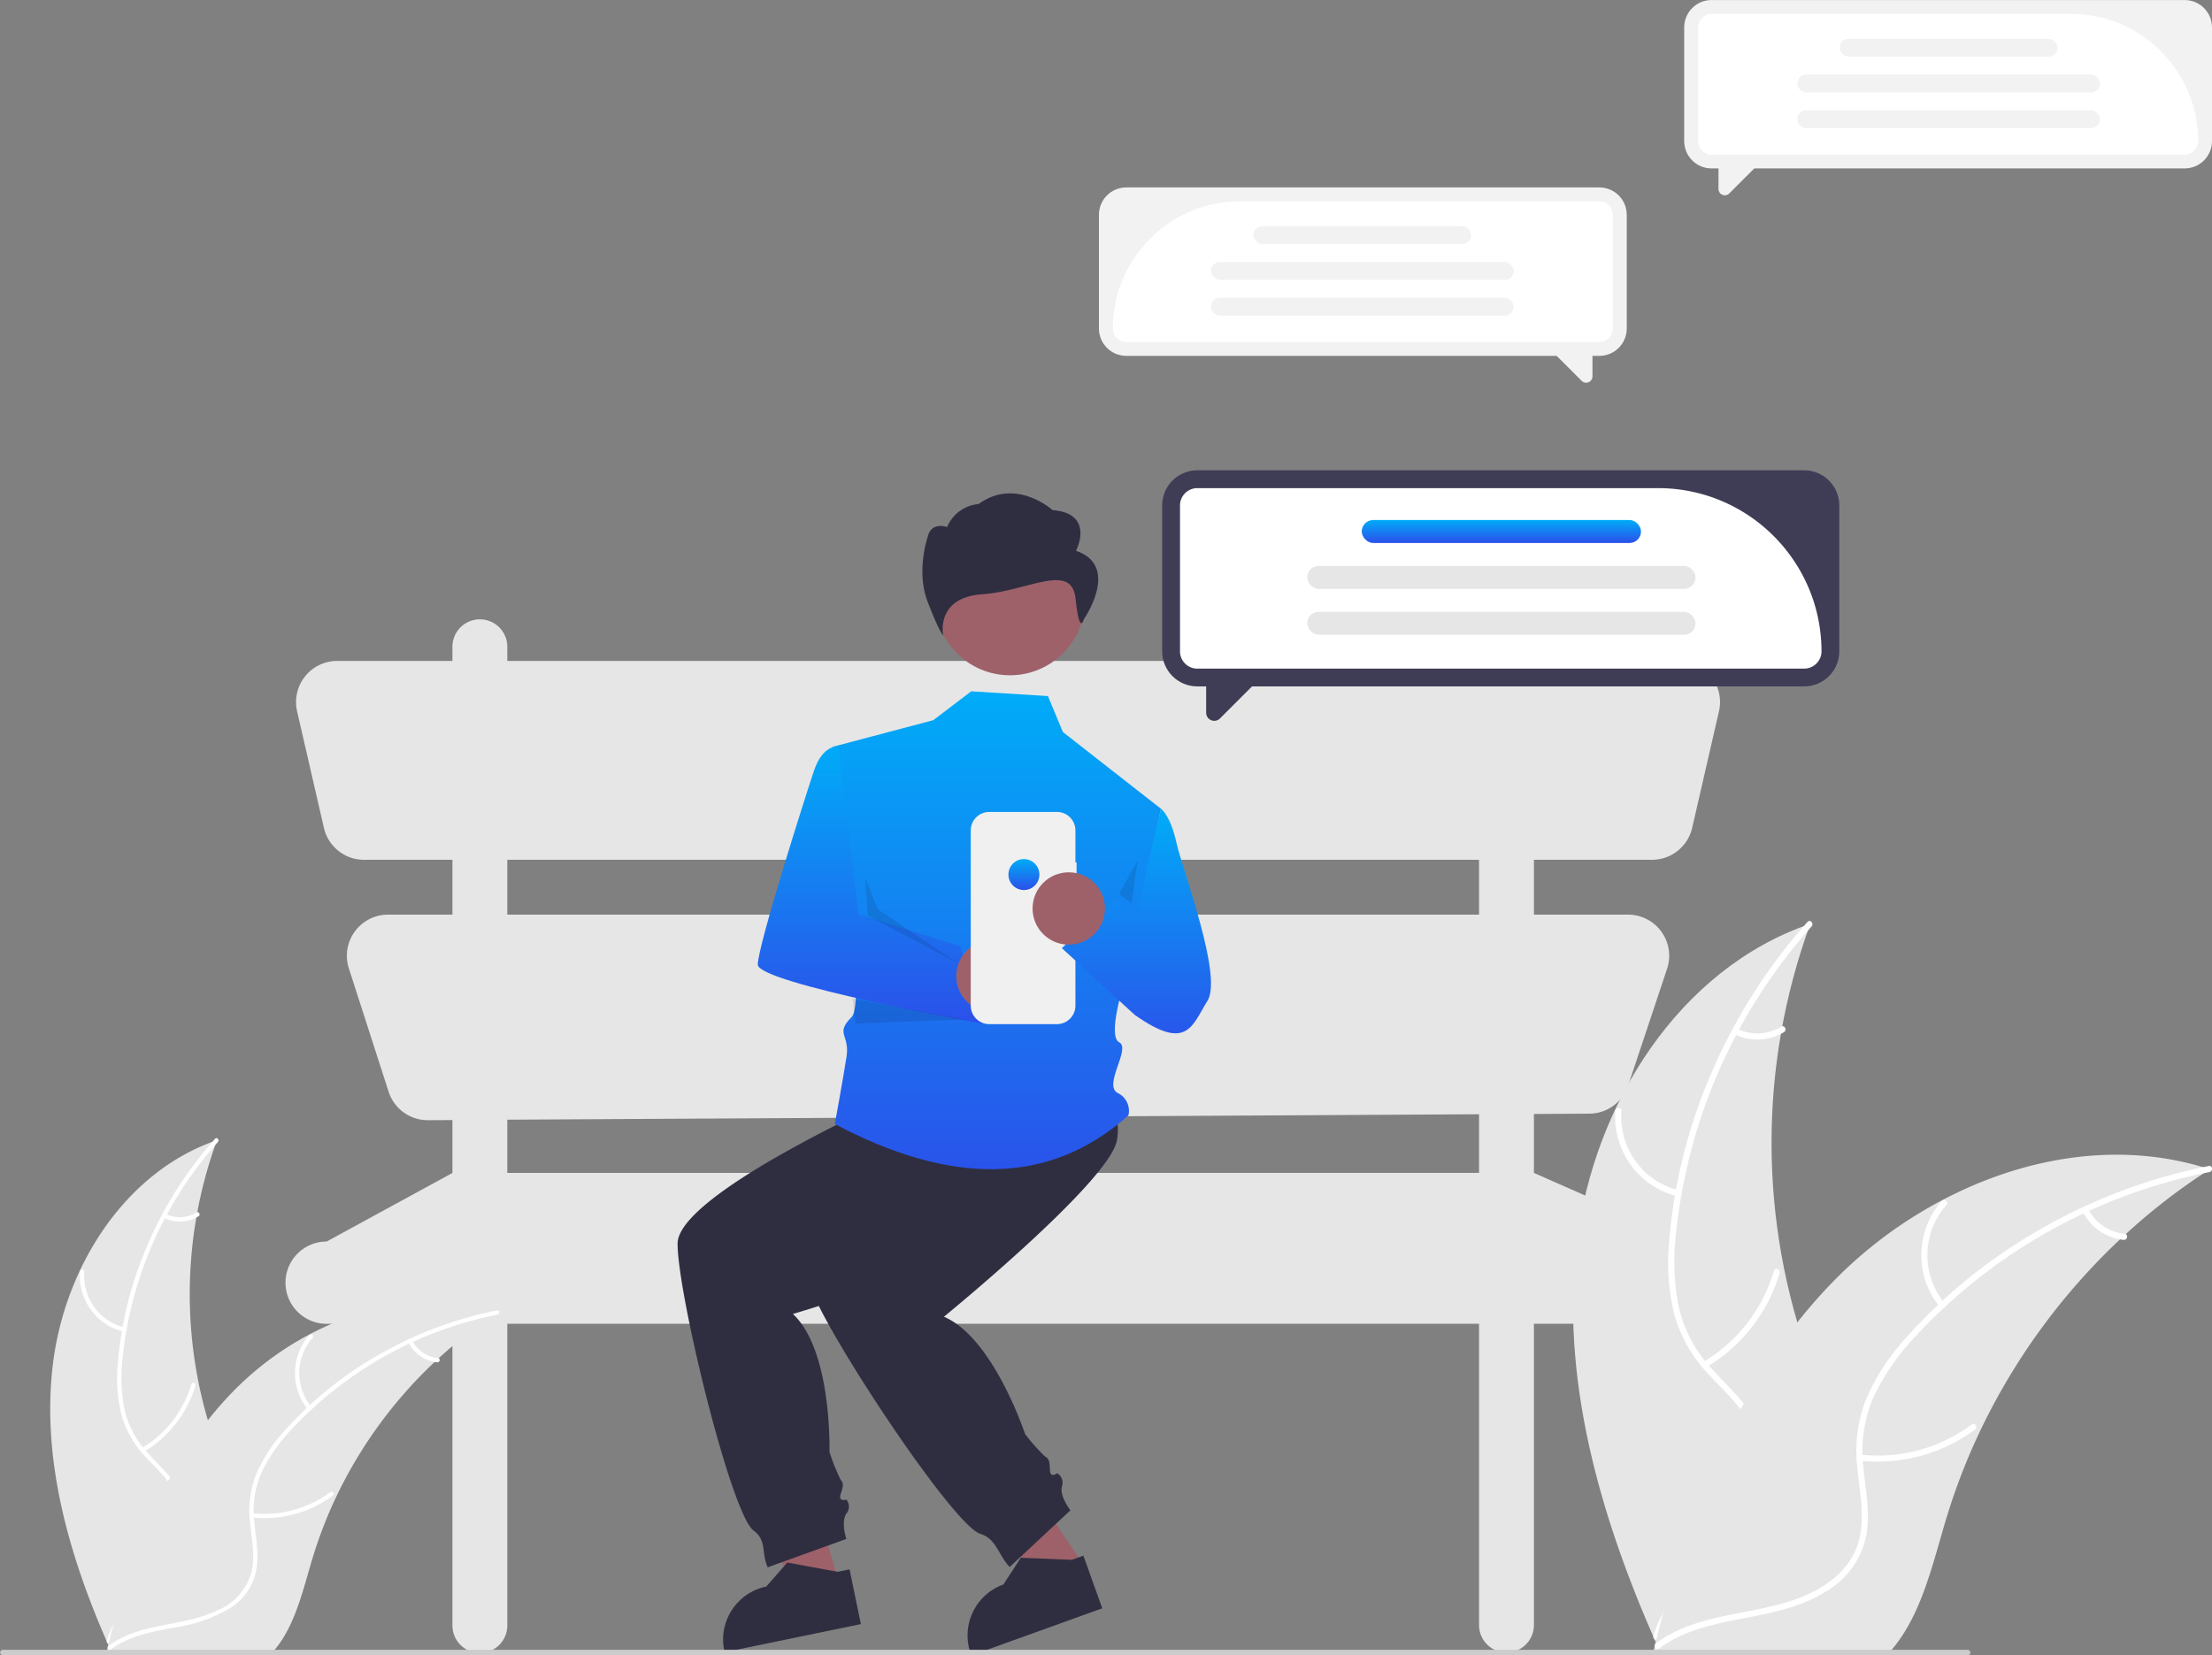 <svg xmlns="http://www.w3.org/2000/svg" viewBox="0 0 320.6 240"
    xmlns:v="https://vecta.io/nano">
    <rect x="0" y="0" width="320.6" height="240" fill="#808080" stroke="none"/>
    <defs>
        <linearGradient id="svg737570706f" x1=".5" x2=".5" y2="1">
            <stop offset="0" stop-color="#00acf8"/>
            <stop offset="1" stop-color="#2b50ea"/>
        </linearGradient>
    </defs>
    <g fill="#e6e6e6">
        <path d="M244.857 179.989l-22.535-9.942V161.5l8.031-.045c2.555-.014 4.818-1.655 5.626-4.079l5.642-16.925c.606-1.819.301-3.819-.82-5.374s-2.922-2.477-4.839-2.477h-13.64v-7.953h17.123c2.779 0 5.19-1.92 5.813-4.628l3.885-16.9c.407-1.77-.016-3.63-1.147-5.051s-2.849-2.249-4.666-2.249h-21.008v-1.988c.023-1.436-.73-2.772-1.97-3.497s-2.774-.725-4.013 0-1.993 2.061-1.97 3.497v1.988H73.527v-1.988c.023-1.436-.73-2.772-1.97-3.497s-2.774-.725-4.013 0-1.993 2.061-1.97 3.497v1.988h-16.7c-1.817 0-3.534.828-4.666 2.249s-1.554 3.28-1.147 5.051l3.885 16.9c.623 2.709 3.034 4.629 5.813 4.629h12.815v7.953h-9.331c-1.907 0-3.699.911-4.822 2.453s-1.441 3.527-.856 5.342l5.758 17.871c.798 2.477 3.109 4.151 5.711 4.136l3.539-.02v7.667l-18.227 9.942c-3.294 0-5.965 2.671-5.965 5.965h0c0 3.294 2.671 5.965 5.965 5.965h18.227v43.744a3.98 3.98 0 0 0 3.977 3.977 3.98 3.98 0 0 0 3.977-3.977v-43.747h140.841v43.744a3.98 3.98 0 0 0 3.976 3.914 3.98 3.98 0 0 0 3.976-3.914v-43.744h22.536c3.294 0 5.965-2.671 5.965-5.965h0c0-3.294-2.671-5.965-5.965-5.965zm-171.33-55.343h140.841v7.953H73.527zm0 45.4v-7.715l140.843-.791v8.5z"/>
        <path d="M228.562 179.96c2.477-19.92 14.823-39.547 33.82-46.03-7.494 20.503-7.494 42.997 0 63.5 2.919 7.9 6.988 16.375 4.242 24.333-1.708 4.952-5.888 8.741-10.56 11.109s-9.857 3.5-14.978 4.6l-1.008.833c-8.122-18.35-13.993-38.425-11.516-58.345z"/>
    </g>
    <g fill="#fff">
        <path d="M262.571 134.308a79.05 79.05 0 0 0-19.652 44.49c-.432 3.551-.301 7.148.387 10.659.781 3.398 2.458 6.525 4.856 9.056 2.189 2.4 4.706 4.611 6.272 7.506 1.577 3.021 1.789 6.572.584 9.76-1.383 3.966-4.108 7.2-6.883 10.266-3.081 3.407-6.335 6.9-7.645 11.413-.159.547-1 .269-.84-.277 2.279-7.858 9.907-12.322 13.544-19.4 1.7-3.3 2.41-7.137.819-10.623-1.392-3.049-3.985-5.326-6.223-7.742-2.376-2.435-4.119-5.414-5.078-8.678a31.47 31.47 0 0 1-.8-10.6 76.69 76.69 0 0 1 5.6-23.307 80.45 80.45 0 0 1 14.474-23.184c.378-.424.961.243.585.664z"/>
        <path d="M243.157 173.443a11.86 11.86 0 0 1-9.028-12.424.44.44 0 0 1 .463-.4c.237.012.422.208.421.444-.42 5.397 3.154 10.295 8.422 11.54.554.132.273.971-.278.84zm3.735 23.996a22.86 22.86 0 0 0 10.208-13.165c.161-.547 1-.269.84.277a23.78 23.78 0 0 1-10.65 13.678c-.491.291-.886-.5-.4-.79zm4.913-48.27c2.04.969 4.431.848 6.362-.323.487-.3.881.5.4.79-2.139 1.283-4.775 1.423-7.037.373-.227-.083-.35-.328-.281-.559.078-.229.325-.354.556-.281z"/>
    </g>
    <path d="M320.291 169.51l-.9.59c-3.999 2.631-7.779 5.583-11.3 8.826-.276.246-.553.5-.821.754-8.405 7.904-15.269 17.299-20.244 27.709-1.976 4.144-3.633 8.432-4.958 12.828-1.829 6.07-3.33 12.8-6.952 17.763a15.52 15.52 0 0 1-1.21 1.493h-32.727c-.074-.037-.149-.067-.224-.1l-1.307.06.164-.7c.03-.134.067-.269.1-.4.022-.09.045-.179.06-.261.007-.03.015-.06.022-.082.015-.082.038-.157.053-.232q.493-2 1.015-4.01a133.29 133.29 0 0 1 11.207-29.415l.463-.836a86.37 86.37 0 0 1 7.758-11.768c1.596-2.024 3.293-3.965 5.085-5.817a63.5 63.5 0 0 1 15.889-11.9c11.738-6.2 25.327-8.572 37.872-4.786a16.13 16.13 0 0 1 .955.284z" fill="#e6e6e6"/>
    <g fill="#fff">
        <path d="M320.215 169.926a79.05 79.05 0 0 0-42.477 23.691c-2.483 2.576-4.544 5.527-6.108 8.744-1.422 3.183-1.966 6.689-1.575 10.154.3 3.238.981 6.515.489 9.769-.56 3.362-2.528 6.325-5.41 8.144-3.492 2.334-7.614 3.274-11.676 4.053-4.511.865-9.21 1.693-12.975 4.51-.456.341-.959-.386-.5-.727 6.55-4.9 15.328-3.874 22.494-7.335 3.344-1.615 6.221-4.247 7.049-7.989.724-3.272.024-6.652-.307-9.928-.431-3.374-.029-6.803 1.17-9.986a31.47 31.47 0 0 1 5.75-8.946c5.33-6.017 11.573-11.159 18.5-15.237 7.882-4.697 16.509-8.012 25.508-9.8.557-.11.621.773.068.882z"/>
        <path d="M281.153 189.485a11.86 11.86 0 0 1 .272-15.355c.378-.426 1.057.141.679.567-3.584 4.056-3.68 10.118-.224 14.284.363.438-.366.94-.727.504zm-11.465 21.408a22.86 22.86 0 0 0 16.077-4.366c.457-.34.961.388.5.727a23.78 23.78 0 0 1-16.739 4.509c-.567-.063-.406-.933.158-.87zm32.983-35.584c1.045 2.002 3.027 3.345 5.274 3.573.568.056.406.926-.158.87a7.52 7.52 0 0 1-5.844-3.939c-.131-.203-.082-.473.112-.616.201-.138.476-.088.616.112z"/>
    </g>
    <path d="M7.683 197.649c1.741-14 10.417-27.793 23.768-32.349a65 65 0 0 0 0 44.625c2.052 5.549 4.911 11.508 2.981 17.1-1.2 3.48-4.138 6.143-7.421 7.807a43.15 43.15 0 0 1-10.526 3.236l-.708.586c-5.709-12.897-9.835-27.006-8.094-41.005z" fill="#e6e6e6"/>
    <g fill="#fff">
        <path d="M31.583 165.565c-7.775 8.712-12.608 19.652-13.811 31.267-.304 2.496-.212 5.024.272 7.491a13.72 13.72 0 0 0 3.413 6.364c1.538 1.69 3.307 3.241 4.408 5.275a8.4 8.4 0 0 1 .41 6.859 21.83 21.83 0 0 1-4.837 7.215c-2.165 2.394-4.452 4.847-5.372 8.021-.112.385-.7.189-.59-.195 1.6-5.523 6.962-8.659 9.519-13.633a8.51 8.51 0 0 0 .575-7.466c-.978-2.142-2.8-3.743-4.373-5.441a14.64 14.64 0 0 1-3.569-6.1 22.12 22.12 0 0 1-.559-7.453 53.9 53.9 0 0 1 3.936-16.379 56.54 56.54 0 0 1 10.167-16.293c.266-.3.676.171.411.466z"/>
        <path d="M17.94 193.07c-3.968-.963-6.654-4.659-6.345-8.731a.31.31 0 0 1 .326-.287.31.31 0 0 1 .295.318 7.72 7.72 0 0 0 5.918 8.11c.389.093.192.682-.195.59zm2.624 16.863a16.06 16.06 0 0 0 7.174-9.252c.113-.384.7-.189.59.195a16.71 16.71 0 0 1-7.485 9.613c-.345.2-.623-.352-.28-.555zm3.453-33.924a4.72 4.72 0 0 0 4.471-.227c.342-.209.619.348.28.555-1.503.902-3.356 1-4.946.262a.32.32 0 0 1-.2-.393c.055-.163.232-.251.395-.197z"/>
    </g>
    <path d="M72.147 190.305l-.63.415c-2.811 1.848-5.468 3.922-7.944 6.2l-.577.53a65.5 65.5 0 0 0-14.226 19.474 63.61 63.61 0 0 0-3.484 9.015c-1.286 4.266-2.34 8.994-4.886 12.484a10.91 10.91 0 0 1-.85 1.049h-23c-.052-.026-.1-.047-.157-.073l-.918.042.116-.493c.021-.094.047-.189.068-.283.016-.063.032-.126.042-.184.005-.021.011-.042.016-.058.01-.058.026-.11.037-.163q.346-1.409.714-2.818c1.802-7.185 4.444-14.122 7.876-20.675l.325-.588a60.7 60.7 0 0 1 5.452-8.27c1.122-1.422 2.314-2.787 3.574-4.088 3.261-3.357 7.029-6.179 11.167-8.365 8.249-4.355 17.8-6.024 26.616-3.364l.669.213z" fill="#e6e6e6"/>
    <g fill="#fff">
        <path d="M72.095 190.597c-11.453 2.275-21.898 8.1-29.852 16.649-1.745 1.81-3.194 3.884-4.293 6.145a13.72 13.72 0 0 0-1.107 7.136c.211 2.276.69 4.579.343 6.866a8.4 8.4 0 0 1-3.8 5.724 21.83 21.83 0 0 1-8.206 2.849c-3.17.608-6.473 1.19-9.119 3.17-.321.24-.674-.272-.354-.511 4.6-3.445 10.772-2.722 15.809-5.155a8.51 8.51 0 0 0 4.954-5.614c.509-2.3.017-4.675-.216-6.977a14.64 14.64 0 0 1 .822-7.018c.981-2.31 2.347-4.436 4.041-6.287a53.9 53.9 0 0 1 13-10.708 56.54 56.54 0 0 1 17.927-6.888c.392-.078.437.543.048.62z"/>
        <path d="M44.642 204.343c-2.588-3.158-2.507-7.726.191-10.791.265-.3.743.1.477.4a7.72 7.72 0 0 0-.157 10.039c.255.308-.258.66-.511.354zm-8.057 15.045c4.019.435 8.053-.66 11.3-3.068.321-.239.675.273.354.511A16.71 16.71 0 0 1 36.475 220c-.4-.044-.285-.656.111-.612zm23.183-25.007a4.72 4.72 0 0 0 3.707 2.511c.4.039.285.651-.111.612a5.29 5.29 0 0 1-4.107-2.768.32.32 0 0 1 .079-.433c.141-.097.335-.062.433.079z"/>
    </g>
    <path d="M122.356 232.079l-5.928 1.715-9.437-22.05 8.75-2.531z" fill="#9e616a"/>
    <path d="M136.535 152.167l-6.116 6.524s-32.213 14.271-32.213 21.611 7.747 39.144 11.009 41.59c1.965 1.482 1.077 3.078 2.051 5.337l11.4-4.114s-.815-2.447 0-3.67c.499-.588.499-1.451 0-2.039 0 0-1.223.408-.815-.815s.408-1.631 0-2.039a28.08 28.08 0 0 1-1.631-4.078s.408-14.679-5.3-19.98c0 0 26.5-7.747 29.766-13.048s4.077-24.465 4.077-24.465zm-11.761 83.292l-19.755 4.077-.052-.25c-.876-4.246 1.855-8.398 6.1-9.276h0l3.043-3.482 7.3 1.348 1.724-.356z" fill="#2f2e41"/>
    <path d="M143.923 207.313l-7.565 5.072 15.7 18.137 5.126-3.437z" fill="#9e616a"/>
    <path d="M155.223 140.927c-4.041-8.52 8.277 16.674 6.646 24.476-1.273 6.092-25.059 25.491-25.059 25.491 7.167 3.053 11.756 17 11.756 17a28.11 28.11 0 0 0 2.916 3.284c.522.246.66.629.691 1.918s1.044.491 1.044.491c.669.384.961 1.196.691 1.918-.353 1.427 1.243 3.453 1.243 3.453l-8.814 8.224c-1.683-1.8-1.908-4.083-4.258-4.812-3.9-1.2-21.961-28.5-24.448-35.4s22.987-31.245 22.987-31.245l2.163-12.047zm4.54 92.241L140.788 240l-.086-.24c-1.469-4.08.648-8.578 4.727-10.047h0l2.52-3.878 7.415.3 1.657-.6z" fill="#2f2e41"/>
    <path d="M140.761 100.227l-5.494 4.183-14.594 3.865s5.229 36.7 2.761 39.168-.242 2.534-.738 5.74-1.7 9.778-1.7 9.778c16.659 8.818 31.021 9.055 42.557-1.264.304-1.315-.348-2.665-1.568-3.243-2.147-1.139 1.979-6.457.225-7.346s.713-8.6.713-8.6l5.349-25.251-14.223-11.131-2.164-5.213z" fill="url(#svg737570706f)"/>
    <circle cx="147.616" cy="131.121" r="1.901" fill="#f2f2f2"/>
    <circle cx="146.385" cy="87.032" r="10.867" fill="#9e616a"/>
    <path d="M162.209 129.604l1.8 1.347.9-6.287z" opacity=".1"/>
    <path d="M121.534 108.24s-2.245-.449-3.592 3.592-8.109 25.323-8.109 28.017 32.584 8.568 32.584 8.568l-3.2-11.228-14.8-4.63z" fill="url(#svg737570706f)"/>
    <circle cx="143.843" cy="141.508" r="5.245" fill="#9e616a"/>
    <path d="M125.379 127.214l.411 5.562 13.028 6.838-11.588-7.774z" opacity=".1"/>
    <path d="M156.036 125.025h-.169v-4.63a2.68 2.68 0 0 0-2.68-2.68h-9.81a2.68 2.68 0 0 0-2.68 2.68v25.4a2.68 2.68 0 0 0 2.68 2.68h9.809a2.68 2.68 0 0 0 2.68-2.68V128.32h.169z" fill="#f0f0f0"/>
    <g fill="url(#svg737570706f)">
        <path d="M168.271 117.256s1.347.9 2.245 4.939 6.736 19.309 4.49 22.9-2.908 7.426-10.542 2.038l-10.563-9.672 7.634-7.185 3.143 2.245z"/>
        <circle cx="148.402" cy="126.79" r="2.245"/>
    </g>
    <circle cx="154.902" cy="131.71" r="5.245" fill="#9e616a"/>
    <path d="M123.568 144.773l16.182 3.03-15.755.6z" opacity=".1"/>
    <path d="M155.953 79.854s2.829-5.409-3.4-5.9c0 0-5.307-4.814-10.715-.88a5.43 5.43 0 0 0-4.564 3.339c0 0-2.32-.88-2.83 1.475 0 0-1.7 4.917 0 9.343s2.262 4.917 2.262 4.917-1.191-5.492 5.6-5.983 13.021-4.746 13.587.663 1.188 2.965 1.188 2.965 5.38-7.727-1.128-9.939z" fill="#2f2e41"/>
    <path d="M261.498 68.183h-87.973c-1.349 0-2.642.536-3.596 1.489s-1.489 2.247-1.489 3.596v21.158c0 1.349.536 2.642 1.489 3.596s2.247 1.489 3.596 1.489h1.291v3.822c.001.473.287.9.724 1.081s.941.082 1.276-.252l4.652-4.652h80.029c1.349 0 2.642-.536 3.596-1.489s1.489-2.247 1.489-3.596V73.268c0-2.808-2.276-5.084-5.084-5.085z" fill="#3f3d56"/>
    <path d="M261.498 96.936h-87.972a2.51 2.51 0 0 1-2.5-2.5V73.269a2.51 2.51 0 0 1 2.5-2.5h66.815c13.062.015 23.647 10.6 23.662 23.662a2.51 2.51 0 0 1-2.5 2.5z" fill="#fff"/>
    <rect width="40.477" height="3.327" rx="1.663" fill="url(#svg737570706f)" x="197.366" y="75.391"/>
    <g fill="#e6e6e6">
        <rect width="56.28" height="3.327" rx="1.663" x="189.464" y="82.045"/>
        <rect width="56.28" height="3.327" rx="1.663" x="189.464" y="88.699"/>
    </g>
    <path d="M316.636.005h-68.57c-1.051 0-2.06.418-2.803 1.161s-1.161 1.752-1.161 2.803v16.486c0 1.051.418 2.06 1.161 2.803s1.752 1.161 2.803 1.161h1.006v2.979c0 .369.223.703.564.844s.734.063.996-.198l3.626-3.626h62.379c1.051 0 2.06-.418 2.803-1.161s1.161-1.752 1.161-2.803V3.964c-.003-2.188-1.777-3.96-3.965-3.959z" fill="#f2f2f2"/>
    <path d="M316.636 22.408h-68.568c-1.078-.001-1.951-.874-1.952-1.952V3.964c.001-1.078.874-1.951 1.952-1.952h52.08c10.182.012 18.432 8.262 18.444 18.444-.001.518-.207 1.015-.574 1.381s-.864.571-1.382.571z" fill="#fff"/>
    <g fill="#f2f2f2">
        <rect width="31.55" height="2.593" rx="1.297" x="266.648" y="5.619"/>
        <rect width="43.868" height="2.593" rx="1.297" x="260.489" y="10.805"/>
        <rect width="43.868" height="2.593" rx="1.297" x="260.489" y="15.991"/>
        <path d="M163.24 27.174h68.571c1.051 0 2.06.418 2.803 1.161s1.161 1.752 1.161 2.803v16.491c0 1.051-.418 2.06-1.161 2.803s-1.752 1.161-2.803 1.161h-1.006v2.979c0 .369-.223.703-.564.844s-.734.063-.996-.198l-3.626-3.626H163.24c-1.051 0-2.06-.418-2.803-1.161s-1.161-1.752-1.161-2.803v-16.49c0-1.051.418-2.06 1.161-2.803s1.752-1.161 2.803-1.161z"/>
    </g>
    <path d="M161.287 47.63c.011-10.181 8.262-18.432 18.443-18.444h52.078c1.078.001 1.951.874 1.952 1.952V47.63c-.001 1.078-.874 1.951-1.952 1.952h-68.569c-1.078-.001-1.951-.874-1.952-1.952z" fill="#fff"/>
    <g fill="#f2f2f2">
        <rect width="31.55" height="2.593" rx="1.297" transform="matrix(-1 0 0 -1 213.228 35.386)"/>
        <rect width="43.868" height="2.593" rx="1.297" transform="matrix(-1 0 0 -1 219.387 40.573)"/>
        <rect width="43.868" height="2.593" rx="1.297" transform="matrix(-1 0 0 -1 219.387 45.759)"/>
    </g>
    <path d="M285.161 239.976H.395c-.21-.011-.375-.184-.375-.394s.165-.384.375-.394h284.766c.146-.007.284.066.359.191s.075.281 0 .406-.213.199-.359.191z" fill="#ccc"/>
</svg>